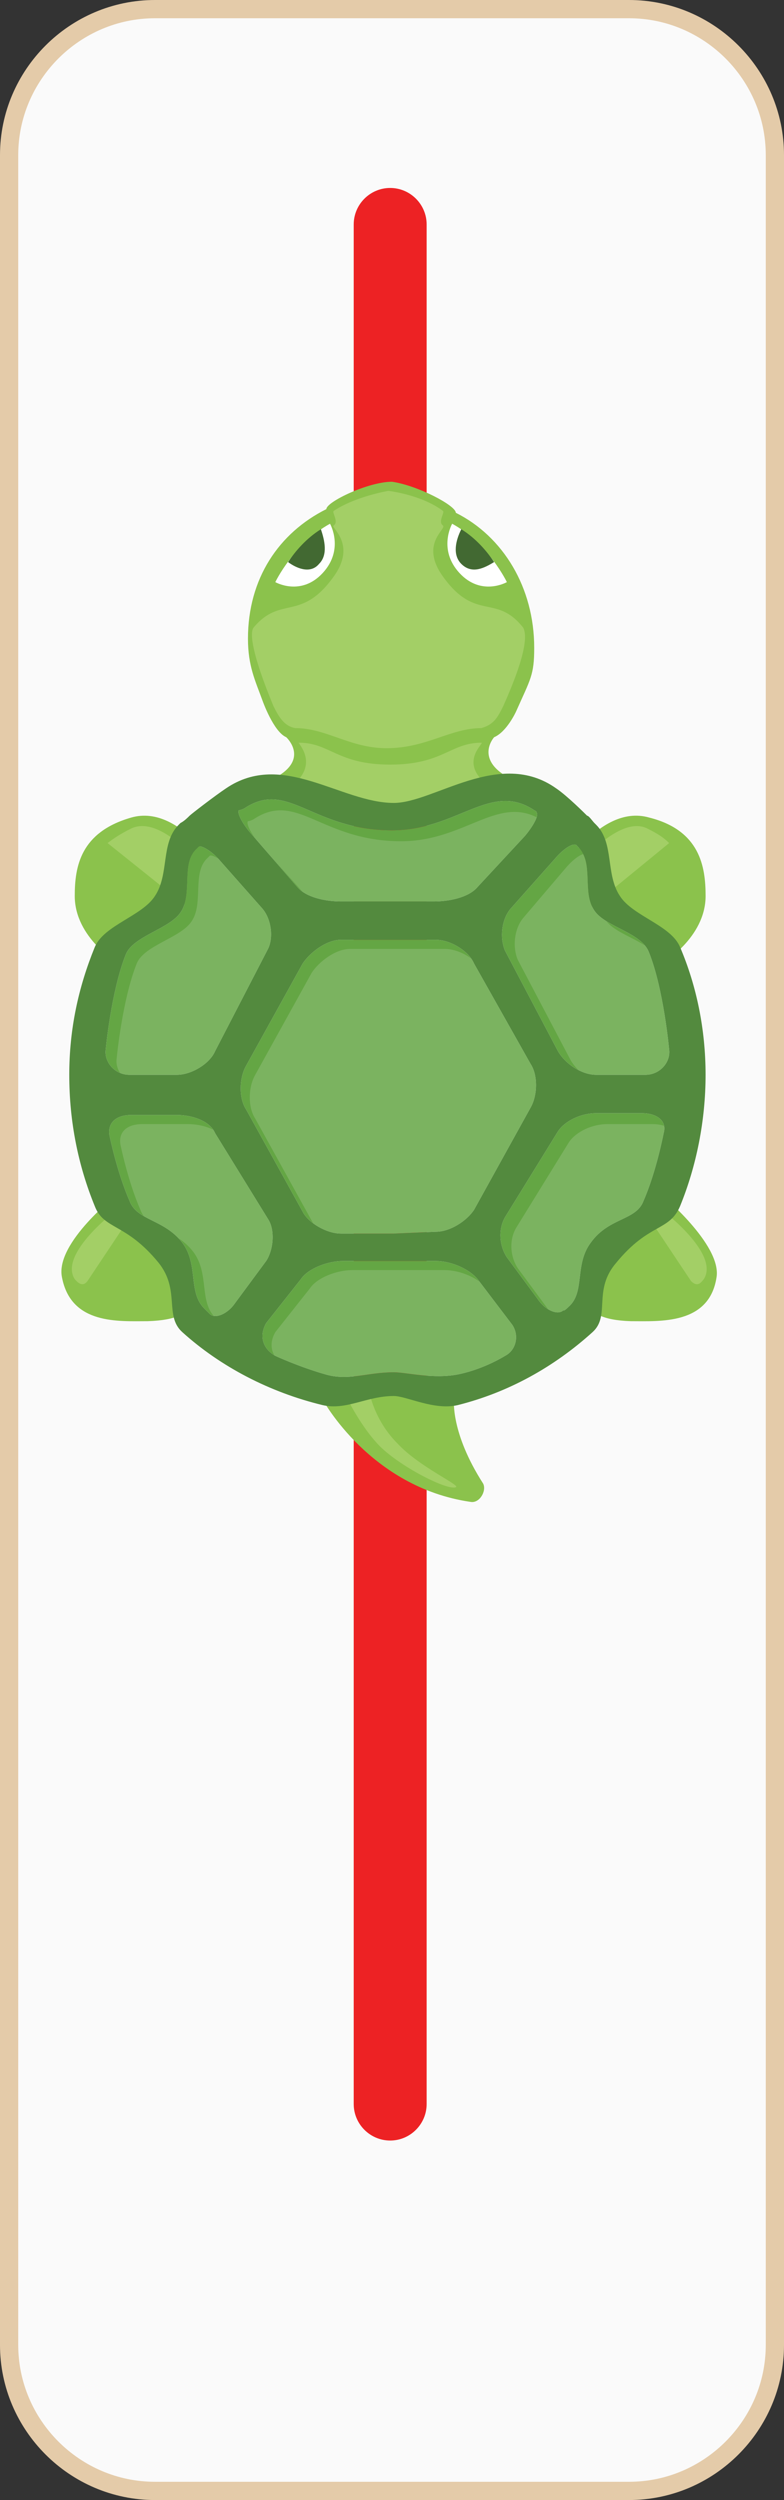 <?xml version="1.0" encoding="utf-8"?>
<!-- Generator: Adobe Illustrator 19.0.1, SVG Export Plug-In . SVG Version: 6.00 Build 0)  -->
<svg version="1.1" id="Layer_1" xmlns="http://www.w3.org/2000/svg" xmlns:xlink="http://www.w3.org/1999/xlink" x="0px" y="0px"
	 width="43px" height="137px" viewBox="0 0 43 137" enable-background="new 0 0 43 137" xml:space="preserve">
<rect x="0" y="0" width="43" height="137" fill="#333333" stroke="none"/>
<g id="Layer_1_1_">
	<path fill="#FAFAFA" stroke="#E4CBA9" stroke-miterlimit="10" d="M42.5,128.5c0,4.399-3.6,8-8,8h-26c-4.399,0-8-3.601-8-8V8.5
		c0-4.4,3.601-8,8-8h26c4.4,0,8,3.6,8,8V128.5z"/>
	<path fill="#ED2224" d="M23.4,115.3c0,1.1-0.9,2-2,2l0,0c-1.101,0-2-0.9-2-2v-103c0-1.101,0.899-2,2-2l0,0c1.1,0,2,0.899,2,2V115.3
		z"/>
	<g id="Layer_3_2_">
		<g>
			<path fill="#8BC24C" d="M25,28.1L25,28.1c2.601,1.3,4.3,4.1,4.3,7.4c0,1.5-0.199,1.699-1,3.5c0,0-0.5,1.1-1.199,1.399l0,0l0,0
				c0,0-1,1.101,0.6,2.101c1.2,0.8-3.9,2.5-6.1,2.699C19.401,45,14.101,43.3,15.3,42.5c1.601-1,0.4-2.101,0.4-2.101l0,0
				c-0.7-0.3-1.3-2-1.3-2C14,37.299,13.6,36.5,13.6,35c0-3.301,1.699-5.801,4.3-7.101l0,0c0-0.399,2.3-1.5,3.6-1.5
				C22.9,26.6,25,27.7,25,28.1L25,28.1z M12.3,48.2c0,0-2.3-4.199-5.1-3.399s-3.1,2.7-3.1,4.3c0,2.3,2.399,3.7,2.399,3.7
				C7.9,50.2,12.3,48.2,12.3,48.2z M36.3,52.8c0,0,2.4-1.4,2.4-3.7c0-1.6-0.3-3.6-3.1-4.3c-2.801-0.8-5.101,3.399-5.101,3.399
				S34.8,50.2,36.3,52.8z M6.5,65.4c0,0-3.5,2.7-3.1,4.601c0.5,2.6,3.1,2.399,4.7,2.399c3.3-0.1,2.199-1.7,2.199-1.7
				S8.2,67.9,6.5,65.4z M32.4,70.7c0,0-1,1.601,2.2,1.7c1.6,0,4.3,0.2,4.699-2.399c0.301-1.801-3.1-4.601-3.1-4.601
				C34.5,67.9,32.4,70.7,32.4,70.7z M17.7,76.7c0,0,2.6,4.801,8.1,5.601c0.5,0.1,0.9-0.601,0.7-1c-1.8-2.8-1.6-4.601-1.6-4.601
				l-3.3-1.199L17.7,76.7z"/>
			<path fill="#A3CF66" d="M16.2,39.9c-0.6-0.1-0.9-0.6-1.2-1.2c-1.2-2.899-1.3-4-1.1-4.3c1.5-1.8,2.6-0.3,4.399-2.8
				c1.301-1.8-0.199-2.7,0-2.8c0.301-0.2-0.1-0.7,0-0.8c1.2-0.801,3-1.101,3-1.101s1.801,0.2,3,1.101c0.101,0.1-0.3,0.6,0,0.8
				c0.2,0.2-1.3,1,0,2.8c1.801,2.5,2.9,0.9,4.4,2.8c0.2,0.4,0.2,1.4-1.1,4.3c-0.301,0.601-0.5,1-1.2,1.2c-1.7,0-3,1.101-5.2,1.101
				C19.2,41,17.9,39.9,16.2,39.9z M21.4,44.6c2.2,0.1,6.3-0.8,5.2-1.7c-1.4-1.2,0-2.2-0.2-2.2c-1.7,0-2.101,1.2-5,1.2
				c-2.9,0-3.3-1.2-5-1.2c-0.2-0.1,1.1,1-0.2,2.2C15.1,43.8,19.2,44.7,21.4,44.6z M10.4,49.8c0.8-0.9,1.5-1.3,1.5-1.3
				s-2.8-4-4.7-3.101c-0.6,0.3-0.9,0.5-1.3,0.8L10.4,49.8z M36.7,46.2c-0.3-0.3-0.6-0.5-1.2-0.8c-1.8-0.899-4.7,3.101-4.7,3.101
				s0.7,0.5,1.5,1.3L36.7,46.2z M7,66.9c-0.7-0.8,0,0.4-0.6-0.6c0,0-3.2,2.399-2.3,3.8c0.1,0.1,0.399,0.5,0.699,0.1L7,66.9z
				 M37.9,70.2c0.399,0.4,0.6,0,0.7-0.1c0.899-1.4-2.301-3.8-2.301-3.8c-0.6,0.899,0.101-0.2-0.6,0.6L37.9,70.2z M20.6,79
				c1,1.199,3.899,2.699,4.399,2.5c0.3-0.101-2-1.101-3.2-2.4c-1.399-1.4-1.6-3.1-1.6-3.1l-1.3,0.3C18.9,76.4,19.7,78,20.6,79z"/>
			<g id="shell">
				<g>
					<path fill="#64A644" d="M21.6,67.6h-2.9c-0.8,0-1.8-0.6-2.1-1.2l-3.101-5.6c-0.399-0.601-0.399-1.7,0-2.4l3.101-5.6
						c0.399-0.601,1.3-1.3,2.1-1.3h2.9h2.3c0.8,0,1.8,0.6,2.1,1.3l3.101,5.5c0.399,0.6,0.399,1.7,0,2.399L26,66.3
						c-0.399,0.6-1.3,1.2-2.1,1.2L21.6,67.6"/>
					<path fill="#64A644" d="M21.6,49.4h-2.9c-0.8,0-1.9-0.2-2.4-0.8l-2.6-3c-0.5-0.6-0.7-1.1-0.6-1.2c0,0,0.1,0,0.3-0.1
						c2.399-1.601,3.7,1.2,8.1,1.2c3.601,0,5.4-2.7,7.8-1.101c0.2,0.101,0.101,0.101,0.101,0.101c0.2,0.1-0.101,0.699-0.601,1.3
						l-2.6,2.8c-0.5,0.6-1.6,0.8-2.4,0.8H21.6L21.6,49.4z"/>
					<path fill="#64A644" d="M21.6,75.2c-1.5,0-2.5,0.5-3.801,0.101c-1.399-0.4-2.699-1-2.699-1c-0.7-0.4-0.9-1.101-0.5-1.8
						l1.899-2.4c0.4-0.6,1.5-1,2.3-1h2.9h2.2c0.8,0,1.8,0.4,2.3,1l1.9,2.5c0.399,0.6,0.199,1.4-0.4,1.7c0,0-1.1,0.7-2.5,1
						S22.3,75.2,21.6,75.2z"/>
					<path fill="#64A644" d="M30.4,47.1c0.5-0.6,1-0.9,1.2-0.8c0,0,0,0,0.1,0.1c0.9,0.9,0.2,2.5,0.9,3.5c0.6,0.9,2.6,1.2,3,2.3
						c0.8,2,1.1,5.301,1.1,5.301c0.1,0.699-0.5,1.399-1.3,1.399h-2.7c-0.8,0-1.7-0.6-2.1-1.3l-2.9-5.5c-0.3-0.7-0.2-1.7,0.3-2.3
						L30.4,47.1z"/>
					<path fill="#64A644" d="M14.4,49.8c0.5,0.6,0.6,1.6,0.3,2.2l-2.9,5.6c-0.3,0.7-1.3,1.3-2.1,1.3H7.1
						c-0.801,0-1.4-0.7-1.301-1.399c0,0,0.301-3.2,1.101-5.2c0.399-1,2.399-1.4,3-2.3c0.7-1,0-2.7,0.899-3.5
						C10.9,46.4,10.9,46.4,10.9,46.4c0.1-0.1,0.7,0.2,1.2,0.8L14.4,49.8z"/>
					<path fill="#64A644" d="M14.7,66.8c0.4,0.6,0.3,1.7-0.1,2.3l-1.7,2.3c-0.4,0.601-1.101,0.9-1.4,0.601c0,0,0,0-0.3-0.301
						c-0.9-0.899-0.3-2.399-1.2-3.6c-1-1.3-2.5-1.2-2.899-2.3C6.401,64.199,6,62.199,6,62.199c-0.1-0.699,0.4-1.1,1.2-1.1h2.5
						c0.8,0,1.8,0.3,2.1,1L14.7,66.8z"/>
					<path fill="#64A644" d="M30.6,62c0.399-0.601,1.3-1,2.1-1h2.5c0.8,0,1.4,0.399,1.2,1.1c0,0-0.4,2.1-1.101,3.7
						C34.9,66.9,33.4,66.699,32.4,68.1c-0.9,1.2-0.3,2.7-1.2,3.5c-0.3,0.3-0.3,0.2-0.3,0.2c-0.3,0.3-1,0-1.4-0.601l-1.7-2.3
						c-0.399-0.6-0.5-1.5-0.1-2.2L30.6,62z"/>
				</g>
				<g opacity="0.15">
					<path fill="#FFFFFF" d="M22.1,68.1h-2.9c-0.8,0-1.8-0.6-2.1-1.2l-3.101-5.6c-0.399-0.601-0.399-1.7,0-2.4l3.101-5.6
						c0.399-0.601,1.3-1.3,2.1-1.3h2.9h2.3c0.8,0,1.8,0.6,2.1,1.3l3.101,5.5c0.399,0.6,0.399,1.7,0,2.399L26.5,66.8
						c-0.399,0.6-1.3,1.2-2.1,1.2L22.1,68.1"/>
					<path fill="#FFFFFF" d="M22.1,49.9h-2.9c-0.8,0-1.9-0.2-2.4-0.8l-2.6-2.9c-0.5-0.6-0.7-1.1-0.6-1.199c0,0,0.1,0,0.3-0.101
						c2.399-1.6,3.7,1.2,8.1,1.2c3.601,0,5.4-2.7,7.8-1.1c0.2,0.1,0.101,0.1,0.101,0.1c0.2,0.1-0.101,0.7-0.601,1.3l-2.6,2.8
						c-0.5,0.601-1.6,0.801-2.4,0.801L22.1,49.9L22.1,49.9z"/>
					<path fill="#FFFFFF" d="M22.1,75.7c-1.5,0-2.5,0.5-3.801,0.101c-1.399-0.4-2.699-1-2.699-1c-0.7-0.4-0.9-1.101-0.5-1.8
						l1.899-2.4c0.4-0.6,1.5-1,2.3-1h2.9h2.2c0.8,0,1.8,0.4,2.3,1l1.9,2.5c0.399,0.6,0.199,1.4-0.4,1.7c0,0-1.1,0.7-2.5,1
						C24.3,76.2,22.9,75.7,22.1,75.7z"/>
					<path fill="#FFFFFF" d="M31,47.6c0.5-0.6,1-0.9,1.2-0.8c0,0,0,0,0.1,0.1c0.9,0.9,0.2,2.5,0.9,3.5c0.6,0.9,2.6,1.2,3,2.3
						c0.8,2,1.1,5.301,1.1,5.301C37.401,58.7,36.8,59.4,36,59.4h-2.6c-0.8,0-1.7-0.6-2.101-1.3L28.4,52.6c-0.3-0.7-0.2-1.7,0.3-2.3
						L31,47.6z"/>
					<path fill="#FFFFFF" d="M15,50.3c0.5,0.6,0.601,1.6,0.3,2.2l-2.9,5.6c-0.3,0.7-1.3,1.3-2.101,1.3h-2.6
						c-0.8,0-1.4-0.7-1.3-1.399c0,0,0.3-3.2,1.1-5.2c0.4-1,2.4-1.4,3-2.3c0.7-1,0-2.7,0.9-3.5c0.1-0.101,0.1-0.101,0.1-0.101
						c0.101-0.1,0.7,0.2,1.2,0.8L15,50.3z"/>
					<path fill="#FFFFFF" d="M15.3,67.3c0.4,0.6,0.301,1.7-0.1,2.3l-1.7,2.3c-0.399,0.601-1.1,0.9-1.399,0.601c0,0,0,0-0.301-0.301
						c-0.899-0.899-0.3-2.399-1.199-3.6c-1-1.3-2.5-1.2-2.9-2.3c-0.7-1.601-1.1-3.601-1.1-3.601C6.5,62,7,61.599,7.8,61.599h2.5
						c0.801,0,1.801,0.3,2.101,1L15.3,67.3z"/>
					<path fill="#FFFFFF" d="M31.2,62.6c0.4-0.6,1.3-1,2.1-1h2.5c0.801,0,1.4,0.4,1.2,1.1c0,0-0.399,2.101-1.1,3.7
						c-0.4,1.101-1.9,0.9-2.9,2.3c-0.899,1.2-0.3,2.7-1.2,3.5c-0.3,0.301-0.3,0.2-0.3,0.2c-0.3,0.3-1,0-1.399-0.6l-1.7-2.3
						c-0.4-0.601-0.5-1.5-0.101-2.2L31.2,62.6z"/>
				</g>
				<path fill="#538A3E" d="M21.6,76.5c0.699,0,2.199,0.8,3.5,0.5c2.8-0.7,5.3-2.101,7.399-4c1-0.9,0-2.301,1.3-3.801
					c1.801-2.199,2.9-1.699,3.5-3.1c0.9-2.2,1.4-4.7,1.4-7.2s-0.5-4.899-1.4-7c-0.5-1.2-2.6-1.7-3.3-2.8c-0.8-1.2-0.3-2.9-1.3-3.9
					c-0.1-0.1-0.1-0.1-0.1-0.1c-0.101-0.1-0.301-0.4-0.4-0.4c-0.1-0.1-1.1-1.1-1.7-1.5C27.399,41,23.799,44,21.6,44
					c-2.9,0-6.101-2.9-9.2-0.801c-0.601,0.4-1.9,1.4-2,1.5c-0.101,0.101-0.3,0.301-0.5,0.4c0,0,0,0-0.101,0.1c-1,1-0.5,2.7-1.3,3.9
					c-0.7,1.1-2.8,1.6-3.3,2.8c-0.9,2.2-1.4,4.5-1.4,7c0,2.601,0.5,5,1.4,7.2c0.5,1.3,1.7,0.9,3.5,3.1c1.2,1.5,0.3,2.9,1.3,3.801
					c2.101,1.899,4.8,3.3,7.7,4C19,77.3,20.1,76.5,21.6,76.5z M21.6,67.6h-2.9c-0.8,0-1.8-0.6-2.1-1.2l-3.101-5.6
					c-0.399-0.601-0.399-1.7,0-2.4l3.101-5.6c0.399-0.601,1.3-1.3,2.1-1.3h2.9h2.3c0.8,0,1.8,0.6,2.1,1.3l3.101,5.5
					c0.399,0.6,0.399,1.7,0,2.399L26,66.3c-0.399,0.6-1.3,1.2-2.1,1.2L21.6,67.6 M21.6,49.4h-2.9c-0.8,0-1.9-0.2-2.4-0.8l-2.6-3
					c-0.5-0.6-0.7-1.1-0.6-1.2c0,0,0.1,0,0.3-0.1c2.399-1.601,3.7,1.2,8.1,1.2c3.601,0,5.4-2.7,7.8-1.101
					c0.2,0.101,0.101,0.101,0.101,0.101c0.2,0.1-0.101,0.699-0.601,1.3l-2.6,2.8c-0.5,0.6-1.6,0.8-2.4,0.8H21.6L21.6,49.4z
					 M21.6,75.2c-1.5,0-2.5,0.5-3.801,0.101c-1.399-0.4-2.699-1-2.699-1c-0.7-0.4-0.9-1.101-0.5-1.8l1.899-2.4c0.4-0.6,1.5-1,2.3-1
					h2.9h2.2c0.8,0,1.8,0.4,2.3,1l1.9,2.5c0.399,0.6,0.199,1.4-0.4,1.7c0,0-1.1,0.7-2.5,1S22.3,75.2,21.6,75.2z M30.4,47.1
					c0.5-0.6,1-0.9,1.2-0.8c0,0,0,0,0.1,0.1c0.9,0.9,0.2,2.5,0.9,3.5c0.6,0.9,2.6,1.2,3,2.3c0.8,2,1.1,5.301,1.1,5.301
					c0.1,0.699-0.5,1.399-1.3,1.399h-2.7c-0.8,0-1.7-0.6-2.1-1.3l-2.9-5.5c-0.3-0.7-0.2-1.7,0.3-2.3L30.4,47.1z M14.4,49.8
					c0.5,0.6,0.6,1.6,0.3,2.2l-2.9,5.6c-0.3,0.7-1.3,1.3-2.1,1.3H7.1c-0.801,0-1.4-0.7-1.301-1.399c0,0,0.301-3.2,1.101-5.2
					c0.399-1,2.399-1.4,3-2.3c0.7-1,0-2.7,0.899-3.5C10.9,46.4,10.9,46.4,10.9,46.4c0.1-0.1,0.7,0.2,1.2,0.8L14.4,49.8z M14.7,66.8
					c0.4,0.6,0.3,1.7-0.1,2.3l-1.7,2.3c-0.4,0.601-1.101,0.9-1.4,0.601c0,0,0,0-0.3-0.301c-0.9-0.899-0.3-2.399-1.2-3.6
					c-1-1.3-2.5-1.2-2.899-2.3C6.401,64.199,6,62.199,6,62.199c-0.1-0.699,0.4-1.1,1.2-1.1h2.5c0.8,0,1.8,0.3,2.1,1L14.7,66.8z
					 M30.6,62c0.399-0.601,1.3-1,2.1-1h2.5c0.8,0,1.4,0.399,1.2,1.1c0,0-0.4,2.1-1.101,3.7C34.9,66.9,33.4,66.699,32.4,68.1
					c-0.9,1.2-0.3,2.7-1.2,3.5c-0.3,0.3-0.3,0.2-0.3,0.2c-0.3,0.3-1,0-1.4-0.601l-1.7-2.3c-0.399-0.6-0.5-1.5-0.1-2.2L30.6,62z"/>
			</g>
			<g id="eyes">
				<path id="eye_6_" fill="#FFFFFF" d="M24.8,28.7c0,0-0.8,1.4,0.4,2.7s2.6,0.5,2.6,0.5S26.8,29.8,24.8,28.7z"/>
				<path id="eye_7_" fill="#FFFFFF" d="M18.1,28.7c0,0,0.8,1.4-0.4,2.7s-2.6,0.5-2.6,0.5S16.1,29.8,18.1,28.7z"/>
				<path fill="#426932" d="M17.5,30.9c0.5-0.5,0.3-1.3,0.101-1.899c-0.801,0.5-1.4,1.199-1.801,1.8C16.2,31.1,17,31.5,17.5,30.9z"
					/>
				<path fill="#426932" d="M25.3,30.9c-0.5-0.5-0.3-1.3,0-1.899c0.801,0.5,1.4,1.199,1.801,1.8C26.6,31.1,25.9,31.5,25.3,30.9z"/>
			</g>
		</g>
	</g>
</g>
</svg>
